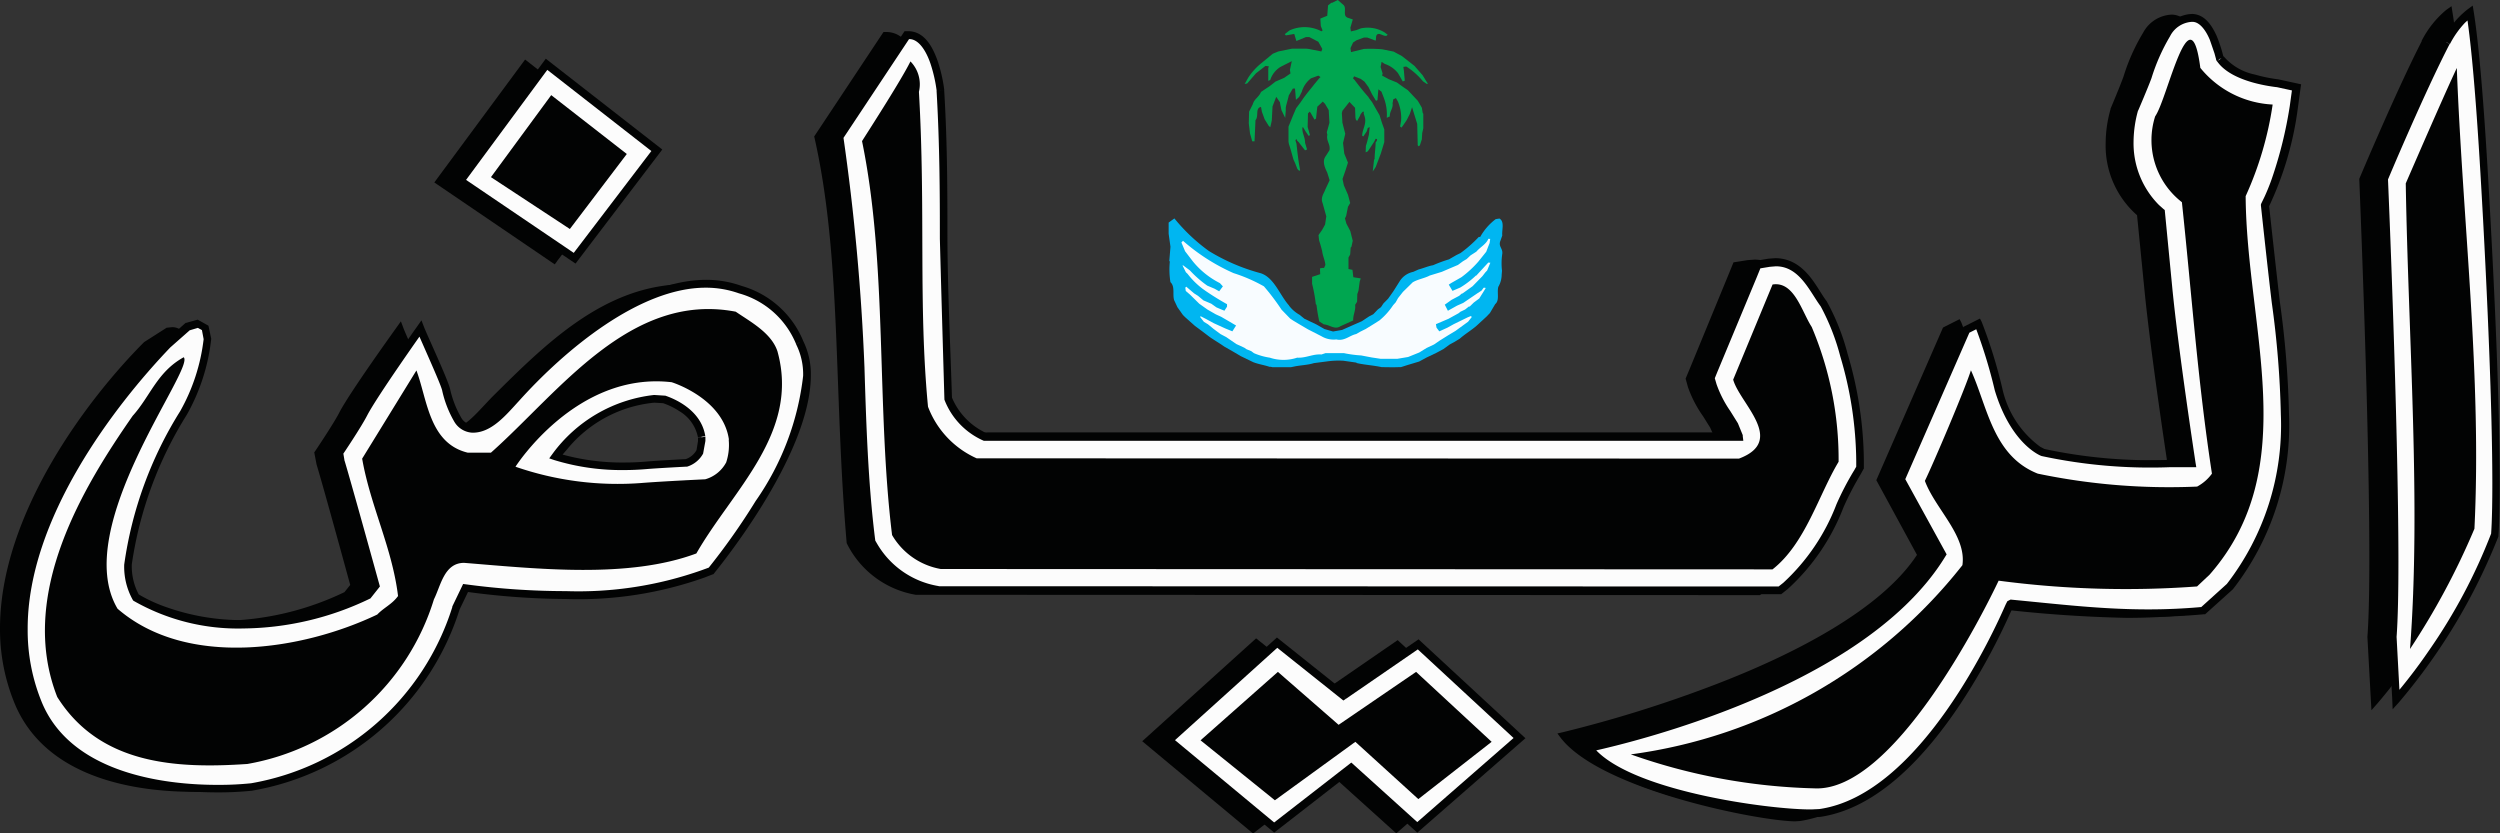 <svg id="companylogo" xmlns="http://www.w3.org/2000/svg" width="67.486" height="22.495" viewBox="0 0 67.486 22.495">
  <rect x="0" y="0" width="67.486" height="22.495" fill="#333333" stroke="none"/>
  <path id="Path_1239" data-name="Path 1239" d="M21.582,53.406c1.06,2.013-2.339,6.082-2.339,6.082l-.2.077c-2.3.831-6.466.282-6.459.28l-.261.538c-.633,2.742-3.3,4.456-5.49,4.89,0,0-4.508.6-5.712-2.223C-.409,59.471,2.74,55.2,4.561,53.381l.585-.372c.709-.144.412,1.165-.153,2.217-.7,1.31-2.011,3.754-1.286,4.975,0,0,2.513,1.683,6.269-.064l.205-.258s-.732-2.663-.928-3.319L9.2,56.3s.5-.75.662-1.062c.272-.522,1.531-2.282,1.531-2.282.084.221.634,1.421.69,1.636.185.73.391,1.124.712,1.131.431.019.807-.521,1.179-.887,1.608-1.6,3.438-3.418,6.029-2.916l.12.018.094.063.174.123a3.407,3.407,0,0,1,1.19,1.285m-1.3,2.515c-.157-1.112-1.539-1.544-1.539-1.544-2.575-.3-4.217,2.281-4.217,2.281a8.424,8.424,0,0,0,3.407.439c.54-.044,1.716-.1,1.716-.1a.926.926,0,0,0,.565-.456,1.5,1.5,0,0,0,.068-.615" transform="translate(-0.605 -44.059)" fill="#020303"/>
  <path id="Path_1240" data-name="Path 1240" d="M20.976,52.8l-.093.05a1.835,1.835,0,0,1,.192.863,7.153,7.153,0,0,1-1.256,3.324,17.106,17.106,0,0,1-1.262,1.776l.081.07-.037-.1-.2.079.036.1-.034-.1a11.059,11.059,0,0,1-3.493.453c-.789,0-1.519-.044-2.052-.089-.267-.023-.483-.045-.633-.061l-.172-.021L12,59.136h-.009l0,.009,0-.009,0,.009,0-.009-.017.092L12,59.136h-.005l-.017.092L12,59.136l-.025.1.037-.1-.012,0-.025.1.037-.1-.037.1.055-.09-.018-.01-.037.1.055-.09-.055.091h.1l-.05-.091-.055.091h0v.107l.1-.107h-.1v0l-.1-.048-.26.54-.006.012,0,.011C11,62.44,8.364,64.139,6.2,64.564l.02.1-.012-.107a8.1,8.1,0,0,1-.98.053c-1.39,0-3.818-.3-4.624-2.213a5.055,5.055,0,0,1-.4-2c0-2.982,2.344-6.087,3.817-7.556l-.073-.075.056.09.585-.373L4.541,52.4l.021.1L4.64,52.5l.153.078.058.278a4.259,4.259,0,0,1-.556,1.714,10.546,10.546,0,0,0-1.511,4.139,1.838,1.838,0,0,0,.226.943l.013.021.019.013a5.661,5.661,0,0,0,2.964.748,8.059,8.059,0,0,0,3.408-.8l.021-.011.223-.275.033-.043-.014-.054s-.732-2.661-.929-3.323l-.1.032.1-.021-.05-.264-.1.02.087.06s.5-.747.67-1.071l-.094-.05.093.05c.13-.25.514-.822.862-1.325s.66-.944.661-.944l-.086-.063-.1.039c.086.226.64,1.436.687,1.624a3.306,3.306,0,0,0,.316.865.61.61,0,0,0,.5.347l0-.107,0,.107.025,0c.513-.016.87-.576,1.23-.92h0c1.422-1.416,3-2.974,5.087-2.971a4.378,4.378,0,0,1,.848.084h0l.1.014.072.051.176.121h0a3.307,3.307,0,0,1,1.153,1.245l.093-.05.094-.049a3.505,3.505,0,0,0-1.227-1.326l-.056.09.06-.087-.175-.122v0l-.095-.063-.019-.013-.142-.023-.016.107.02-.105a4.56,4.56,0,0,0-.888-.086c-2.2,0-3.814,1.622-5.235,3.032h0c-.371.376-.752.872-1.084.858H12.2c-.115,0-.213-.069-.322-.245a3.136,3.136,0,0,1-.292-.808c-.064-.243-.613-1.431-.694-1.647l-.07-.186-.114.161S9.446,54.04,9.165,54.58v0c-.151.3-.656,1.049-.656,1.049l-.026.037.059.308,0,.006v0c.2.656.926,3.315.927,3.32l.1-.03-.082-.067-.205.256.082.069-.044-.1a7.812,7.812,0,0,1-3.319.785,6.141,6.141,0,0,1-2.1-.358,3.939,3.939,0,0,1-.749-.354L3.1,59.6l.09-.056a1.619,1.619,0,0,1-.2-.832A10.387,10.387,0,0,1,4.48,54.673a4.464,4.464,0,0,0,.582-1.817.741.741,0,0,0-.091-.395.375.375,0,0,0-.331-.175l-.12.013-.019,0-.6.383-.01.006-.008.008C2.388,54.195.006,57.314,0,60.408a5.25,5.25,0,0,0,.414,2.081c.888,2.054,3.411,2.339,4.818,2.34a8.072,8.072,0,0,0,1.006-.054h.007c2.222-.442,4.921-2.17,5.571-4.97l-.1-.025.1.046.26-.538.075-.155h-.169l-.105.108.049.089.033.015a24.053,24.053,0,0,0,2.955.183,11.18,11.18,0,0,0,3.562-.466h0l.205-.078.025-.009.019-.021c0-.012,2.557-3.04,2.568-5.238a2.019,2.019,0,0,0-.219-.962h0Zm-1.3,2.515.1-.015c-.184-1.2-1.606-1.622-1.612-1.63l-.01,0-.01,0a4.08,4.08,0,0,0-.428-.023c-2.408.006-3.879,2.346-3.888,2.353l-.073.115.128.043a8.692,8.692,0,0,0,2.788.476c.223,0,.443-.011.66-.031.538-.042,1.711-.1,1.712-.1h.012l.012,0a1.034,1.034,0,0,0,.629-.512h0a1.217,1.217,0,0,0,.085-.5l-.005-.172v0l0,0-.1.015-.105.01.006.151-.063.406.095.048-.094-.052a.819.819,0,0,1-.5.406l.029.1-.006-.106s-1.175.06-1.718.1v0q-.317.027-.643.027a8.484,8.484,0,0,1-2.719-.462l-.036.1.09.057a4.238,4.238,0,0,1,.258-.351,4.71,4.71,0,0,1,3.452-1.9,3.527,3.527,0,0,1,.4.024l.013-.107-.031.1a2.956,2.956,0,0,1,.683.342,1.675,1.675,0,0,1,.783,1.116l.1-.016-.105.01" transform="translate(0 -43.454)" fill="#020303"/>
  <path id="Path_1241" data-name="Path 1241" d="M25.179,52.684c1.059,2.008-2.384,6.169-2.384,6.169l-.2.076c-2.36,1-6.429.395-6.429.395l-.26.535a7.04,7.04,0,0,1-5.524,4.832s-4.617.56-5.772-2.282c-1.463-3.6,1.682-7.746,3.51-9.666l.551-.487c.941-.46.445,1.277-.12,2.33-.7,1.313-2.012,3.755-1.285,4.982,0,0,2.518,1.677,6.262-.067l.209-.262S13,56.583,12.8,55.917l-.042-.26s.5-.743.661-1.056c.276-.53,1.526-2.292,1.526-2.292.086.223.641,1.427.694,1.646.188.723.388,1.053.711,1.061.434.02.831-.437,1.177-.821,1.465-1.626,3.985-3.68,6.05-2.935a2.448,2.448,0,0,1,1.6,1.423m-2.644,2.545c-.1-.73-1.005-1.007-1.005-1.007-1.676-.2-2.933,1.533-2.933,1.533A6.559,6.559,0,0,0,21,56c.347-.031,1.114-.071,1.114-.071a.629.629,0,0,0,.37-.3.928.928,0,0,0,.046-.4" transform="translate(-3.595 -43.44)" fill="#fcfcfc"/>
  <path id="Path_1242" data-name="Path 1242" d="M24.585,52.074l-.093.049a1.8,1.8,0,0,1,.19.854A7.343,7.343,0,0,1,23.4,56.355a18.032,18.032,0,0,1-1.284,1.821l.08.067-.035-.1-.205.075,0,0h0a9.991,9.991,0,0,1-3.676.569,20.231,20.231,0,0,1-2.7-.183l-.076-.01-.292.607,0,.008,0,.008a6.934,6.934,0,0,1-5.433,4.757h0a8.5,8.5,0,0,1-.912.043c-1.4,0-3.964-.3-4.749-2.261a5.1,5.1,0,0,1-.369-1.936C3.736,56.838,6.1,53.773,7.6,52.208l-.074-.074.068.079.551-.486-.069-.08.045.1.222-.066.11.06.046.244a5.171,5.171,0,0,1-.634,1.946,10.544,10.544,0,0,0-1.51,4.14,1.832,1.832,0,0,0,.228.947l.012.021.02.014a5.674,5.674,0,0,0,2.957.742,8.007,8.007,0,0,0,3.406-.8l.023-.01.223-.281.033-.043L13.24,58.6s-.733-2.657-.934-3.326l-.1.032.1-.018-.043-.258-.1.016.087.061s.5-.74.667-1.069l-.094-.048.093.05c.267-.513,1.518-2.278,1.519-2.279L14.35,51.7l-.1.038c.087.227.647,1.444.688,1.633h0v0a2.919,2.919,0,0,0,.32.829.6.6,0,0,0,.492.31l0-.107,0,.107h.034c.5-.011.884-.484,1.226-.855h0c1.241-1.383,3.26-3.064,5.047-3.059a2.664,2.664,0,0,1,.89.152,2.341,2.341,0,0,1,1.546,1.373h0l.093-.049.093-.052a2.561,2.561,0,0,0-1.661-1.473,2.827,2.827,0,0,0-.96-.163c-1.913.007-3.94,1.731-5.2,3.128h0c-.337.381-.724.8-1.07.786h-.026a.381.381,0,0,1-.321-.213,2.724,2.724,0,0,1-.292-.766l-.1.026.1-.024c-.06-.252-.615-1.443-.7-1.661l-.07-.183-.112.16s-1.249,1.757-1.534,2.3l0,0c-.149.3-.652,1.044-.653,1.046l-.024.035.049.3,0,.008v.008c.2.662.933,3.317.933,3.32l.1-.029-.083-.066-.208.261.082.067-.045-.1a7.816,7.816,0,0,1-3.318.783,6.128,6.128,0,0,1-2.093-.357,4.031,4.031,0,0,1-.749-.351l-.057.089L6.76,58.9a1.619,1.619,0,0,1-.2-.838,10.428,10.428,0,0,1,1.486-4.038,5.335,5.335,0,0,0,.658-2.049l-.075-.353-.291-.163-.313.087-.012,0-.562.5,0,0,0,0c-1.5,1.585-3.91,4.666-3.915,7.763a5.318,5.318,0,0,0,.384,2.019c.871,2.114,3.527,2.389,4.945,2.392a8.9,8.9,0,0,0,.937-.045l-.013-.107.011.107a7.141,7.141,0,0,0,5.613-4.907l-.1-.033.095.048.258-.536-.093-.047-.015.1A20.594,20.594,0,0,0,18.281,59a10.159,10.159,0,0,0,3.757-.586l-.04-.1.037.1.2-.077.026-.008.019-.023c0-.011,2.6-3.121,2.61-5.334a2.028,2.028,0,0,0-.214-.954h0Zm-2.644,2.545.1-.015c-.126-.818-1.075-1.086-1.079-1.094l-.01,0h-.008l-.285-.018a3.937,3.937,0,0,0-2.745,1.593l-.086.118.138.047a6.2,6.2,0,0,0,1.893.269c.194,0,.382-.009.556-.023h0c.343-.03,1.108-.068,1.11-.069h.013l.012,0a.743.743,0,0,0,.432-.352h0v0l.062-.342,0-.114v0l-.1.015-.1.009,0,.094-.04.244.095.048-.093-.051a.532.532,0,0,1-.308.251l.031.1,0-.106s-.767.038-1.12.07h0c-.169.014-.351.022-.539.022a6.067,6.067,0,0,1-1.828-.256l-.033.1.084.063s.066-.091.194-.234A3.471,3.471,0,0,1,20.663,53.7l.259.015.013-.1-.031.1a1.9,1.9,0,0,1,.438.215,1.057,1.057,0,0,1,.5.7l.1-.013-.1.009" transform="translate(-3.002 -42.83)" fill="#020303"/>
  <path id="Path_1243" data-name="Path 1243" d="M170.87,16.705h.107l-.006-.029a.254.254,0,0,0-.018-.079h-20.21a1.392,1.392,0,0,1-1.011-1.072c-.025-.607-.112-2.846-.118-4.157,0-1.215-.007-2.471-.078-3.857a2.465,2.465,0,0,0-.185-.933c-.148-.426-.388-.854-.9-.813l-1.869,2.817c.744,3.267.521,6.864.877,10.979a2.553,2.553,0,0,0,1.862,1.394l22.56.009h.229l.185-.134h0v0a5.79,5.79,0,0,0,1.5-2.2h0c.15-.321.3-.63.449-.878h0l.083-.142.013-.025v-.217a10.52,10.52,0,0,0-.434-2.885,6.511,6.511,0,0,0-.558-1.423h0v0c-.261-.316-.568-1.145-1.381-1.153l-.191.014-.321.051-.057.009-.145.355L170.2,14.893l-.081.193-.014.034.063.228h0a3.187,3.187,0,0,0,.411.791h0l.191.307.1.226v.008" transform="translate(-124.603 -4.899)" fill="#020303"/>
  <path id="Path_1244" data-name="Path 1244" d="M427.108,3.179a2.459,2.459,0,0,1,.639-.8c.23,1.411.379,4.232.455,5.589a73.307,73.307,0,0,1,.21,8.517,15.8,15.8,0,0,1-2.663,4.45l-.094-1.711c.2-2.527-.22-12.354-.22-12.354s.994-2.37,1.674-3.688" transform="translate(-361.632 -2.019)" fill="#020303"/>
  <path id="Path_1245" data-name="Path 1245" d="M426.5,2.107l.093.05a2.573,2.573,0,0,1,.409-.581l.2-.187-.063-.086-.1.017c.228,1.4.381,4.222.452,5.578.2,3.674.249,5.845.249,7.072,0,1.087-.038,1.426-.035,1.428l.1.012-.1-.037a14.877,14.877,0,0,1-1.668,3.141,14.72,14.72,0,0,1-.977,1.276l.08.071.1-.005-.093-1.712-.106.007.1.009c.042-.489.056-1.24.056-2.136,0-3.8-.273-10.231-.273-10.231l-.105,0,.1.041c0-.005,1-2.369,1.67-3.68v0l-.093-.05-.094-.049c-.681,1.327-1.677,3.693-1.677,3.694l-.01.022,0,.025s.066,1.607.135,3.688.136,4.639.136,6.534c0,.894-.016,1.642-.052,2.119v.007l.094,1.717.015.257.169-.192a15.855,15.855,0,0,0,2.685-4.484l0-.013,0-.012c0-.006.038-.359.038-1.45,0-1.233-.05-3.405-.249-7.083-.074-1.359-.222-4.178-.455-5.6l-.027-.172-.14.1a2.643,2.643,0,0,0-.669.842h0" transform="translate(-361.027 -0.946)" fill="#020303"/>
  <path id="Path_1246" data-name="Path 1246" d="M82.228,16.956l-3.076-2.094,2.319-3.14,2.973,2.318Zm0,0" transform="translate(-67.282 -9.965)" fill="#020303"/>
  <path id="Path_1247" data-name="Path 1247" d="M81.372,16.1l.06-.088-2.985-2.03,2.19-2.964,2.8,2.187L81.29,16.035l.081.065.06-.088-.06.088.085.066,2.28-3L80.6,10.715l-2.451,3.318L81.4,16.244l.06-.079" transform="translate(-66.425 -9.108)" fill="#020303"/>
  <path id="Path_1248" data-name="Path 1248" d="M211.395,117.229l2.017-1.387,2.729,2.531-2.756,2.408-1.784-1.606-2.08,1.616-2.833-2.358L209.6,115.8" transform="translate(-175.691 -98.431)" fill="#020303"/>
  <path id="Path_1249" data-name="Path 1249" d="M210.478,116.442l.059.088,1.947-1.338,2.581,2.391-2.6,2.269-1.779-1.6-2.083,1.619-2.673-2.225,2.759-2.492,1.783,1.424.063-.043-.059-.088.065-.084-1.859-1.487-3.074,2.777,2.992,2.491,2.08-1.615,1.786,1.611,2.917-2.549-2.88-2.667-2.084,1.435.058.088.065-.084" transform="translate(-174.774 -97.644)" fill="#020303"/>
  <path id="Path_1250" data-name="Path 1250" d="M298.695,4.5c.342.517,1.533.646,1.533.646l.525.115-.074.539a8.878,8.878,0,0,1-.767,2.637s.171,1.671.282,2.623c.331,2.675.653,5.317-1.232,7.684l-.715.644a25.178,25.178,0,0,1-5.2-.2c-.022,0-2.089,5.295-5.142,5.752-.617.1-5.26-.787-6.352-2.193,0,0,7.679-1.775,9.644-4.883l-1.1-2.026,1.764-4.035.321-.163a15.021,15.021,0,0,1,.545,1.77c.436,1.422,1.191,1.705,1.191,1.705a16.038,16.038,0,0,0,4.028.3s-.462-3.042-.628-4.768l-.2-2.02a2.533,2.533,0,0,1-.721-2.772s.265-.627.355-.878c.334-.965.65-1.612,1.214-1.592.537.023.724,1.086.732,1.109" transform="translate(-239.327 -2.883)" fill="#020303"/>
  <path id="Path_1251" data-name="Path 1251" d="M297.645,3.893l-.085.06c.407.583,1.6.683,1.606.693l.012-.107-.022.105.43.093-.06.441.1.015-.1-.017a11.33,11.33,0,0,1-.487,1.962c-.076.211-.142.368-.191.473l-.056.122-.03.068-.007.019,0,.021s.169,1.671.282,2.625a25.194,25.194,0,0,1,.252,3.036,6.962,6.962,0,0,1-1.462,4.567l.082.067-.07-.08-.715.644.07.079-.01-.107c-.525.049-1.022.07-1.5.07a36.114,36.114,0,0,1-3.68-.267h-.01l-.079.034-.028.046c-.148.351-2.2,5.267-5.05,5.674l-.1.006c-.907.012-5.185-.881-6.149-2.159l-.084.065.024.105c.009-.012,7.682-1.757,9.708-4.931l.036-.053-1.107-2.037,1.727-3.95.288-.146-.047-.1-.094.05a15.331,15.331,0,0,1,.538,1.753h0c.445,1.452,1.232,1.768,1.257,1.776h.011a13.809,13.809,0,0,0,3.5.309h.679L297,14.8c0-.006-.463-3.044-.629-4.764l-.206-2.069-.038-.027-.121-.108a2.353,2.353,0,0,1-.684-1.7,3.142,3.142,0,0,1,.122-.853l-.1-.03.1.043s.264-.625.357-.886a5.224,5.224,0,0,1,.5-1.129.718.718,0,0,1,.589-.393h.02c.193,0,.365.224.474.489l.121.361.029.122.019.072,0,.009.007.009.085-.06.1-.043-.067.03.07-.018,0-.012-.067.03.07-.018a3.2,3.2,0,0,0-.183-.593c-.12-.27-.311-.572-.646-.593h-.03a.919.919,0,0,0-.762.487A5.3,5.3,0,0,0,295.6,4.34c-.086.244-.351.871-.351.871l0,.007,0,.008a3.375,3.375,0,0,0-.131.911A2.5,2.5,0,0,0,296,8.113l.061-.087-.1.012.2,2.02c.167,1.729.632,4.773.632,4.774l.1-.018v-.106h-.554a13.7,13.7,0,0,1-3.446-.3l-.028.1.04-.1-.108-.056a2.731,2.731,0,0,1-1.023-1.582h0a14.265,14.265,0,0,0-.551-1.789l-.048-.091-.415.209-.033.018-1.8,4.119,1.127,2.071.093-.05-.087-.059c-.954,1.513-3.351,2.741-5.508,3.565a34.094,34.094,0,0,1-4.072,1.273l-.162.037.1.133c1.109,1.4,5.329,2.228,6.315,2.24l.134-.009c1.582-.242,2.87-1.705,3.78-3.094a17.422,17.422,0,0,0,1.057-1.882c.123-.254.218-.464.281-.61l.075-.17.024-.048-.063-.035.06.041,0-.006-.063-.035.06.041L292,18.585l.074.07.012-.013L292,18.585l.074.07-.076-.072v.106l.076-.034-.076-.072v0l-.01.1a36.079,36.079,0,0,0,3.7.27c.487,0,.99-.02,1.523-.07l.033,0,.742-.667.005-.005.006-.007a7.161,7.161,0,0,0,1.508-4.7,25.093,25.093,0,0,0-.252-3.062c-.11-.949-.283-2.619-.283-2.621l-.1.011.1.029-.01,0,.01.006v0l-.01,0,.01.006a9.178,9.178,0,0,0,.769-2.65v0l.075-.541.014-.1-.621-.135h-.01a4.406,4.406,0,0,1-.621-.126,1.548,1.548,0,0,1-.835-.475l-.088.06.1-.043" transform="translate(-238.277 -2.274)" fill="#020303"/>
  <path id="Path_1252" data-name="Path 1252" d="M303.105,4.385c.338.523,1.526.654,1.526.654l.53.114-.075.534a8.672,8.672,0,0,1-.774,2.644s.179,1.667.293,2.622c.326,2.674.64,5.31-1.242,7.682l-.715.644a25.92,25.92,0,0,1-5.2-.2c-.026-.005-2.094,5.2-5.144,5.652-.619.091-5.144-.341-6.234-1.754,0,0,7.254-1.467,9.535-5.228l-1.11-2.02,1.766-4.039.32-.162a13.246,13.246,0,0,1,.548,1.774c.433,1.424,1.2,1.7,1.2,1.7a16.3,16.3,0,0,0,4.023.3s-.469-3.039-.633-4.762l-.2-2.015a2.55,2.55,0,0,1-.721-2.785s.267-.621.358-.871c.336-.967.644-1.611,1.21-1.591.535.021.724,1.083.739,1.1" transform="translate(-243.168 -2.79)" fill="#fcfcfc"/>
  <path id="Path_1253" data-name="Path 1253" d="M302.037,3.783l-.089.058c.405.593,1.595.692,1.6.7l.01-.106-.022.1.433.094-.06.437.1.013-.1-.016a11.329,11.329,0,0,1-.488,1.965c-.075.21-.143.367-.192.473l-.09.186-.007.023,0,.024s.177,1.666.293,2.623a25.614,25.614,0,0,1,.245,3.016,7,7,0,0,1-1.463,4.585l.081.069-.069-.082-.716.647.07.079-.009-.1c-.514.047-1,.067-1.475.067-1.264,0-2.418-.141-3.71-.264l-.007.1.026-.1-.026,0-.085.044-.046.09c-.277.633-2.288,5.128-5.029,5.52l-.216.01c-1.1.01-4.994-.5-5.919-1.725l-.083.065.021.105c.008-.009,7.272-1.455,9.6-5.277l.033-.053-1.116-2.03,1.73-3.954.29-.145-.05-.1-.092.052a13.682,13.682,0,0,1,.539,1.753l0,0h0c.442,1.457,1.238,1.765,1.265,1.77l0,0h0a13.977,13.977,0,0,0,3.484.3h.689l-.02-.122c0-.007-.466-3.039-.631-4.757l-.2-2.063-.037-.029-.121-.108a2.36,2.36,0,0,1-.684-1.7,3.219,3.219,0,0,1,.124-.859l-.1-.03.1.043s.266-.62.36-.876v0a5.219,5.219,0,0,1,.5-1.129.706.706,0,0,1,.586-.391h.022c.189,0,.359.224.468.488l.124.36.033.122.011.038,0,.018.025.041.078-.071-.089.058.089-.058.079-.071-.069.062.089-.029-.02-.033-.069.062.089-.029a3.863,3.863,0,0,0-.188-.582c-.124-.269-.309-.569-.644-.589h-.031a.918.918,0,0,0-.763.484,5.424,5.424,0,0,0-.522,1.177l.1.036-.1-.037c-.087.244-.356.864-.356.866l0,.006,0,.006a3.441,3.441,0,0,0-.131.919,2.518,2.518,0,0,0,.892,1.982l.061-.087-.105.01.2,2.016c.165,1.728.633,4.767.633,4.768l.1-.017V14.6h-.566a13.67,13.67,0,0,1-3.431-.295l-.026.1.036-.1-.107-.056a2.654,2.654,0,0,1-1.025-1.577,13.413,13.413,0,0,0-.556-1.794l-.047-.091-.415.209-.034.016-1.8,4.123,1.134,2.066.094-.052-.09-.054c-1.116,1.843-3.483,3.148-5.572,3.981a26.037,26.037,0,0,1-2.732.911c-.712.2-1.16.285-1.163.287l-.167.035.106.136c1.075,1.358,4.94,1.8,6.084,1.805l.247-.011c1.581-.24,2.867-1.681,3.776-3.043a17.377,17.377,0,0,0,1.061-1.848c.123-.248.218-.455.283-.6l.076-.166.02-.042,0,0L296.4,18.5l.064.047,0-.008L296.4,18.5l.064.047-.083-.063v.1l.083-.041-.083-.063v0l-.026.1.026,0v-.106l-.026.1.008,0h.007c1.285.122,2.448.265,3.728.265.477,0,.972-.021,1.492-.069l.036,0,.742-.668.006-.006.006-.007a7.2,7.2,0,0,0,1.51-4.721,25.6,25.6,0,0,0-.248-3.042c-.112-.955-.293-2.617-.293-2.619l-.1.011.1.036-.035-.013.035.018v0l-.035-.013.035.018a8.89,8.89,0,0,0,.781-2.665h0l.072-.535.016-.1-.625-.136,0,0h-.007a4.078,4.078,0,0,1-.618-.128,1.5,1.5,0,0,1-.831-.479l0-.007-.006-.005" transform="translate(-242.1 -2.188)" fill="#020303"/>
  <path id="Path_1254" data-name="Path 1254" d="M153.8,7.819c.085,1.452.089,2.749.089,4.006.006,1.339.1,3.641.117,4.2a1.451,1.451,0,0,0,1.116,1.15h20.238l-.006-.038a1.963,1.963,0,0,0-.315-.589,3.009,3.009,0,0,1-.387-.764l-.06-.2.076-.185,1.07-2.569.12-.3.319-.052c.857-.129,1.175.728,1.469,1.107a9.69,9.69,0,0,1,.982,4.258v.168l-.08.144a7.836,7.836,0,0,0-.463.889,5.709,5.709,0,0,1-1.466,2.159l-.155.123h-.2l-22.452-.01h-.053l-.043-.009A2.468,2.468,0,0,1,152,20.112l-.06-.1-.016-.124c-.183-1.5-.234-3.065-.281-4.581a60.261,60.261,0,0,0-.572-6.234l1.819-2.742c.733-.078.907,1.492.907,1.492" transform="translate(-128.414 -5.376)" fill="#fcfcfc"/>
  <path id="Path_1255" data-name="Path 1255" d="M153.169,7.218l-.1.006c.084,1.449.089,2.743.089,4,.038,1.44.083,2.941.123,4.34a1.983,1.983,0,0,0,1.066,1.111h20.5l-.019-.156-.1.011h.107L174.7,16.2l-.2-.321-.088.061.09-.059a3.033,3.033,0,0,1-.378-.734v0l-.047-.162.061-.151,1.069-2.569.1-.246.257-.042h0l.155-.013c.644-.008.926.692,1.216,1.08h0a6.074,6.074,0,0,1,.529,1.35,10.157,10.157,0,0,1,.431,2.822v.156l-.067.12.093.053-.091-.059a7.826,7.826,0,0,0-.468.9,5.58,5.58,0,0,1-1.436,2.121l-.127.1h-.159L153.183,20.6h-.043l-.033-.007h0a2.364,2.364,0,0,1-1.643-1.14l-.049-.084-.013-.1c-.182-1.491-.233-3.056-.279-4.572a60.413,60.413,0,0,0-.573-6.248l-.1.017.087.06,1.82-2.742-.087-.06.012.107.042,0c.256-.009.462.307.585.675a3.942,3.942,0,0,1,.163.723l.1-.012-.1.006.1-.006.105-.011a4.06,4.06,0,0,0-.174-.771c-.131-.378-.352-.807-.784-.818l-.064,0-.05,0-1.87,2.818c.117.658.184,1.344.258,2.006.131,1.174.275,2.729.32,4.257s.1,3.087.281,4.592l.016.123,0,.022.072.122v0a2.572,2.572,0,0,0,1.789,1.241l.017-.106-.018.106.043.009h.071l22.452.009h.233l.181-.144,0,0,0,0a5.772,5.772,0,0,0,1.5-2.2h0a7.861,7.861,0,0,1,.455-.878l0,0,.081-.147.015-.023v-.213a10.409,10.409,0,0,0-.439-2.884,6.062,6.062,0,0,0-.567-1.424l-.083.068.085-.066c-.259-.32-.566-1.152-1.384-1.161l-.187.014-.319.052-.059.009-.142.355-1.069,2.569-.077.185-.013.036.07.236.1-.032-.1.028a3.1,3.1,0,0,0,.4.794h0v0l.2.306.1.221v.006l.005.045.105-.013v-.107H154.437a.168.168,0,0,1-.115-.027,1.834,1.834,0,0,1-.837-.912c-.046-1.434-.115-2.866-.123-4.3h0c0-1.257,0-2.557-.088-4.011V7.207" transform="translate(-127.787 -4.775)" fill="#020303"/>
  <path id="Path_1256" data-name="Path 1256" d="M430.826,3.094a2.354,2.354,0,0,1,.642-.793c.223,1.413.376,4.229.449,5.575a74.535,74.535,0,0,1,.214,8.529,15.775,15.775,0,0,1-2.661,4.442l-.093-1.7c.191-2.53-.232-12.357-.232-12.357s1-2.38,1.681-3.693" transform="translate(-364.786 -1.956)" fill="#fcfcfc"/>
  <path id="Path_1257" data-name="Path 1257" d="M430.235,2.045l.095.049a2.514,2.514,0,0,1,.405-.573l.2-.182-.06-.088-.1.016c.222,1.4.374,4.22.449,5.565.2,3.733.25,5.917.25,7.135,0,1.047-.037,1.375-.035,1.377l.1.011-.1-.038a14.846,14.846,0,0,1-1.667,3.137,14.511,14.511,0,0,1-.974,1.272l.077.072.105-.006-.091-1.7-.107.006.107.006c.035-.467.05-1.178.05-2.027,0-3.783-.282-10.34-.282-10.34l-.107,0h0l.1.035.006-.035h-.107l.1.035c0-.006,1-2.381,1.673-3.678l0,0v0l-.095-.049-.094-.05c-.342.66-.762,1.583-1.1,2.343-.167.38-.313.718-.418.963l-.122.289-.033.078-.01.021,0,.006V5.7l-.005.036v0s.07,1.639.14,3.75.14,4.694.14,6.581c0,.848-.014,1.554-.046,2.012l0,.008.094,1.711.01.254.171-.189a15.942,15.942,0,0,0,2.685-4.477l0-.012,0-.015c0-.006.034-.347.034-1.4,0-1.223-.045-3.41-.25-7.147-.074-1.348-.226-4.163-.451-5.587l-.027-.168-.137.1a2.433,2.433,0,0,0-.675.831v0" transform="translate(-364.195 -0.906)" fill="#020303"/>
  <path id="Path_1258" data-name="Path 1258" d="M85.967,16.809l-3.08-2.088,2.322-3.146L88.185,13.9Zm0,0" transform="translate(-70.456 -9.838)" fill="#fcfcfc"/>
  <path id="Path_1259" data-name="Path 1259" d="M85.107,15.955l.059-.088-2.989-2.026,2.193-2.97,2.809,2.191L85.024,15.89l.083.065.059-.088-.059.088.085.066,2.282-3L84.329,10.57l-2.454,3.323L85.132,16.1l.06-.078" transform="translate(-69.596 -8.985)" fill="#020303"/>
  <path id="Path_1260" data-name="Path 1260" d="M215.141,117.107l2.014-1.385,2.734,2.531-2.759,2.41-1.783-1.611-2.077,1.616-2.839-2.356,2.917-2.636" transform="translate(-178.872 -98.328)" fill="#fcfcfc"/>
  <path id="Path_1261" data-name="Path 1261" d="M214.224,116.32l.06.088,1.944-1.337,2.585,2.392-2.6,2.27-1.78-1.607-2.083,1.617-2.677-2.222,2.761-2.493,1.785,1.423.063-.043-.06-.088.066-.084-1.863-1.486-3.074,2.78,3,2.486,2.076-1.613,1.787,1.615,2.919-2.549-2.885-2.67-2.081,1.432.058.088.066-.084" transform="translate(-177.955 -97.541)" fill="#020303"/>
  <path id="Path_1262" data-name="Path 1262" d="M156.7,11.849c.185,3.207-.018,5.74.245,8.5a2.489,2.489,0,0,0,1.313,1.393l20.578.008c1.288-.483.022-1.487-.156-2.132l1.063-2.568c.586-.094.788.732,1.057,1.146a9.158,9.158,0,0,1,.726,3.639c-.541.9-.9,2.213-1.784,2.905l-22.452-.01a1.9,1.9,0,0,1-1.315-.917c-.427-3.484-.117-7.264-.811-10.634.209-.331,1.057-1.644,1.307-2.151a.881.881,0,0,1,.228.825" transform="translate(-131.894 -9.37)" fill="#020303"/>
  <path id="Path_1263" data-name="Path 1263" d="M308.922,7.906a2.683,2.683,0,0,0,1.951.988,9.2,9.2,0,0,1-.729,2.473c.022,3.548,1.558,7.332-.973,10.217l-.339.319a26.2,26.2,0,0,1-5.356-.156c-.406.857-2.836,5.72-4.979,5.606a15.98,15.98,0,0,1-4.951-.917,13.7,13.7,0,0,0,8.952-5.107c.116-.8-.733-1.521-1.013-2.276.223-.456,1.077-2.459,1.243-2.985.449.981.592,2.311,1.806,2.79a17.352,17.352,0,0,0,4.3.349,1.189,1.189,0,0,0,.4-.349c-.383-2.5-.54-4.785-.811-7.328a2.12,2.12,0,0,1-.722-2.317c.337-.477.945-3.436,1.22-1.305" transform="translate(-249.524 -6.072)" fill="#020303"/>
  <path id="Path_1264" data-name="Path 1264" d="M434.409,12.23c.156,4.124.678,8.342.476,12.439a19.838,19.838,0,0,1-1.739,3.246c.3-3.919-.046-8.356-.115-12.569.244-.558.985-2.274,1.378-3.115" transform="translate(-368.089 -10.396)" fill="#020303"/>
  <path id="Path_1265" data-name="Path 1265" d="M27.855,56.739c.61,2.2-1.211,3.745-2.189,5.456-1.836.685-4.277.415-6.269.254-.539,0-.63.616-.815.984a6.426,6.426,0,0,1-5.037,4.445c-1.926.131-3.984.018-5.132-1.809-1.089-2.778.74-5.724,2.037-7.589.473-.523.658-1.184,1.377-1.581.316.3-3.078,4.609-1.786,6.788,1.874,1.621,5,1.117,7.011.157.176-.186.4-.276.561-.5-.158-1.3-.746-2.43-.969-3.708l1.465-2.381c.293.776.34,1.965,1.383,2.219h.629c1.834-1.628,3.757-4.351,6.607-3.805.4.274.967.574,1.129,1.076m-1.312,2.378C26.386,58,25,57.573,25,57.573c-2.575-.3-4.217,2.281-4.217,2.281a8.435,8.435,0,0,0,3.407.439c.54-.044,1.716-.1,1.716-.1a.926.926,0,0,0,.565-.456,1.5,1.5,0,0,0,.068-.615" transform="translate(-6.868 -47.255)" fill="#020303"/>
  <path id="Path_1266" data-name="Path 1266" d="M89.991,17.125l-1.627,2.214,2.13,1.4,1.537-2.025Zm0,0" transform="translate(-75.111 -14.557)" fill="#020303"/>
  <path id="Path_1267" data-name="Path 1267" d="M218.186,120.941l1.639,1.429,2.092-1.429,2.039,1.888-1.979,1.546-1.7-1.546-2.172,1.578-2.007-1.619" transform="translate(-183.69 -102.804)" fill="#020303"/>
  <path id="Path_1268" data-name="Path 1268" d="M226.714.141c.081.09-.034.279.1.335l.144.049-.066.223.015.1.142-.033.127-.049a.884.884,0,0,1,.636.106l.088.066-.033.029c-.1.019-.232-.135-.279.014l-.008.108-.016.005-.213-.08-.093,0-.2.073-.093.062-.07.151.015.107.348-.086a3.883,3.883,0,0,1,.49.009l.312.063.226.122.337.264.219.251.1.163.042.062-.024.013-.108-.073a1.881,1.881,0,0,0-.452-.4l-.077.011.013.095.025.277-.054.021-.128-.223a.759.759,0,0,0-.356-.25l-.088-.056-.026.138.054.176-.014.056.185.1.215.087.172.124.124.084.268.286.109.186.024.145.015.019v.391l-.029.13-.011.172-.053.161-.035.024-.022-.028-.014-.575-.016-.052-.123-.4-.061.182-.084.167-.109.159-.033.043-.036-.032.026-.144a1.143,1.143,0,0,0-.085-.529l-.055-.093-.074.038-.005.053-.011.045c.025.138-.085.229-.072.359l-.084.038a1.266,1.266,0,0,0-.091-.569l-.052-.136-.084-.064-.024.29-.039.021-.105-.173-.1-.2-.108-.146-.1-.073-.177-.069-.032.052.045.048c.112.149.23.3.363.448l.032.049.076.1.1.176.1.173.066.209.063.176v.346l-.093.306-.138.364-.08.121.035-.32.015-.01c0-.156.027-.312.027-.452l.032-.043.009-.05-.039-.008-.019.034-.022.046-.114.175-.06.086-.056.025.007-.172.034-.113.047-.189.021-.208-.052.027-.026.087-.095.14-.029-.019c0-.172.124-.315.069-.509l-.03-.1.01-.04h-.037l-.031.038-.022.027-.019.049-.078.139-.034-.044-.01-.049-.01-.265-.152-.16-.19.24-.015.063.015.258.077.3-.06.248.033.285.1.245-.07.22-.077.221.036.172.112.256.059.222-.059.1-.05.249-.032.066.039.141.105.2.066.264-.037.168-.019.011-.013.19-.046.083v.31l.107.021.024.2.2.032-.028.084-.033.247-.032.091-.006.208-.052.083c.018.159-.059.264-.053.422l-.343.155c-.156.105-.293-.041-.45-.049l-.123-.08a4.5,4.5,0,0,1-.075-.448l-.019-.018a3.9,3.9,0,0,0-.1-.551V7.474l.219-.073-.006-.155.05-.013h.06l.036-.079c-.009-.128-.072-.241-.087-.377l-.037-.138-.047-.158-.014-.135.1-.145.077-.139.033-.222-.1-.357c-.061-.155.037-.26.075-.372l.115-.245-.066-.21c-.051-.107-.148-.3-.039-.442l.1-.158c.035-.157-.093-.252-.057-.415l-.014-.071.071-.255-.02-.344-.1-.168-.06-.061L226,2.881l-.021.191-.013.127-.041.031-.1-.175-.028-.042-.049.048-.009.366.063.22-.035.022-.074-.108-.077-.125H225.6c-.02.155.07.254.07.421l.053.177-.053.025-.12-.153L225.5,3.84l-.044-.043-.019-.045-.027.031.008.037.019.058c.028.244.053.494.1.716l-.027.018-.049-.053-.056-.146-.05-.11-.074-.264-.05-.161-.009-.058v-.4l.124-.307.083-.192.123-.164.057-.084c.1-.142.211-.271.32-.411l.121-.146.037-.035-.059-.04-.2.074a.706.706,0,0,0-.247.363l-.071.14-.087.077-.025-.305h-.058l-.11.185-.012.053-.061.229-.009.053v.081l-.015.191-.1-.206L225,2.817l-.009-.057-.1-.146-.1.258-.02.384-.041.178L224.69,3.4l-.112-.18-.073-.2-.025-.134c-.163.029-.054.256-.149.357l-.026.573h-.061l-.06-.21-.034-.278.009-.315.1-.2c.035-.139.173-.2.22-.33l.241-.162.15-.118.232-.1.173-.119-.014-.1.05-.233-.3.152a.649.649,0,0,0-.282.357l-.053.023,0-.335.015-.059L224.6,1.78l-.257.2-.235.272-.069.016.1-.178a1.706,1.706,0,0,1,.332-.37l.329-.271.148-.06.373-.076h.378l.074.009.337.067.025-.067-.107-.194L225.782,1h-.088l-.259.107-.057-.191-.226.04-.03-.035.128-.1a.977.977,0,0,1,.863.025l.029-.025-.048-.12-.012-.2.186-.075.022-.281.087-.069h.022L226.553,0" transform="translate(-190.44)" fill="#00a650"/>
  <path id="Path_1269" data-name="Path 1269" d="M213.546,41.627a.914.914,0,0,0,.289.254l.133.108.327.156.214.122.231.066.245-.043.354-.157.176-.077.2-.132.111-.057.124-.13.084-.062.066-.1.126-.127.141-.2.184-.291a.563.563,0,0,1,.352-.234l.148-.066c.137-.035.256-.091.391-.114a3.572,3.572,0,0,1,.428-.158l.2-.116.111-.054a3.528,3.528,0,0,0,.493-.435l.038,0a1.535,1.535,0,0,1,.419-.481l.1-.016c.146.083.061.307.077.458l-.048.137c-.067.162.068.207.048.358a1.736,1.736,0,0,0-.007.458l-.009.1a.658.658,0,0,1-.09.331c-.044.147.041.366-.084.467l-.144.243-.091.095-.278.256c-.138.117-.305.217-.445.341l-.141.086-.128.069-.17.124-.186.1-.272.13-.2.108-.3.09-.192.061H216.5c-.139.007-.312,0-.447,0-.225-.049-.455-.061-.673-.11l-.012-.013-.35-.05a2.232,2.232,0,0,0-.433.017l-.362.047c-.175.055-.364.055-.539.094l-.08.016h-.5l-.046-.011h-.036c-.148-.05-.29-.067-.436-.124L212.253,43l-.217-.128-.235-.134c-.141-.1-.27-.171-.407-.269l-.182-.139-.2-.148-.261-.232-.063-.062-.149-.211-.089-.19c-.048-.156.03-.368-.1-.487a2.146,2.146,0,0,1-.015-.563l-.016,0,.032-.391-.049-.354,0-.3.155-.112a4.85,4.85,0,0,0,.932.88,5.278,5.278,0,0,0,1.4.6c.366.12.516.6.767.875" transform="translate(-178.755 -33.384)" fill="#00b6f1"/>
  <path id="Path_1270" data-name="Path 1270" d="M220.935,43l-.016.112-.045.114-.046.121-.218.272a2.907,2.907,0,0,1-.45.414l-.284.162-.059.04.1.168.21-.09a2.467,2.467,0,0,0,.421-.322h.011l.325-.353.055.006-.087.209-.051.054-.077.1-.266.272-.269.193-.025.006-.065.058-.208.11-.182.13.084.164.247-.138.167-.074.393-.267.1-.064.059-.079h.043l.009.016-.171.274-.149.111-.109.107-.024,0-.1.08-.126.06-.049.04-.274.151-.339.145.016.094.075.1.22-.1.169-.094.379-.185.084-.034.026.024-.1.128-.275.2-.062.046-.2.12-.238.149-.145.1-.2.094-.2.123-.3.121-.292.049h-.448l-.245-.037-.283-.054a3.239,3.239,0,0,1-.463-.062h-.5l-.108.036c-.23-.019-.417.1-.657.086a1.17,1.17,0,0,1-.737,0,1.7,1.7,0,0,1-.429-.122l-.072-.054-.128-.052-.058-.04-.217-.1-.272-.187-.155-.082-.183-.136-.156-.128-.11-.067-.1-.128.01-.024.143.073.217.118.312.142.187.076.1-.157-.19-.112-.211-.123-.145-.066-.225-.129-.222-.158-.249-.245-.116-.1-.013-.09.027-.025.208.178.11.07.145.121.211.09.141.1.139.059.076.03.07-.11v-.066c-.2-.111-.378-.222-.567-.35l-.1-.071a2.143,2.143,0,0,1-.4-.4l-.043-.04-.086-.173,0-.022.193.144a2.963,2.963,0,0,0,.47.412l.195.082.126.071.1-.134-.08-.087a2.252,2.252,0,0,1-.729-.585l-.211-.275-.1-.238.044-.044a5.332,5.332,0,0,0,1.365.872,4.245,4.245,0,0,1,.819.357,6.3,6.3,0,0,1,.476.63l.233.24.074.05.167.1.238.14.368.188a.639.639,0,0,0,.4.085c.217.053.36-.11.533-.145l.115-.066.143-.071.237-.146.138-.088a1.881,1.881,0,0,0,.366-.409l.069-.077.063-.113.133-.169.261-.256c.133-.083.325-.111.462-.185l.326-.1.2-.086.236-.1.135-.1.1-.059.106-.1.156-.1c.1-.121.265-.2.324-.347" transform="translate(-180.708 -36.551)" fill="#f8fcff"/>
</svg>
